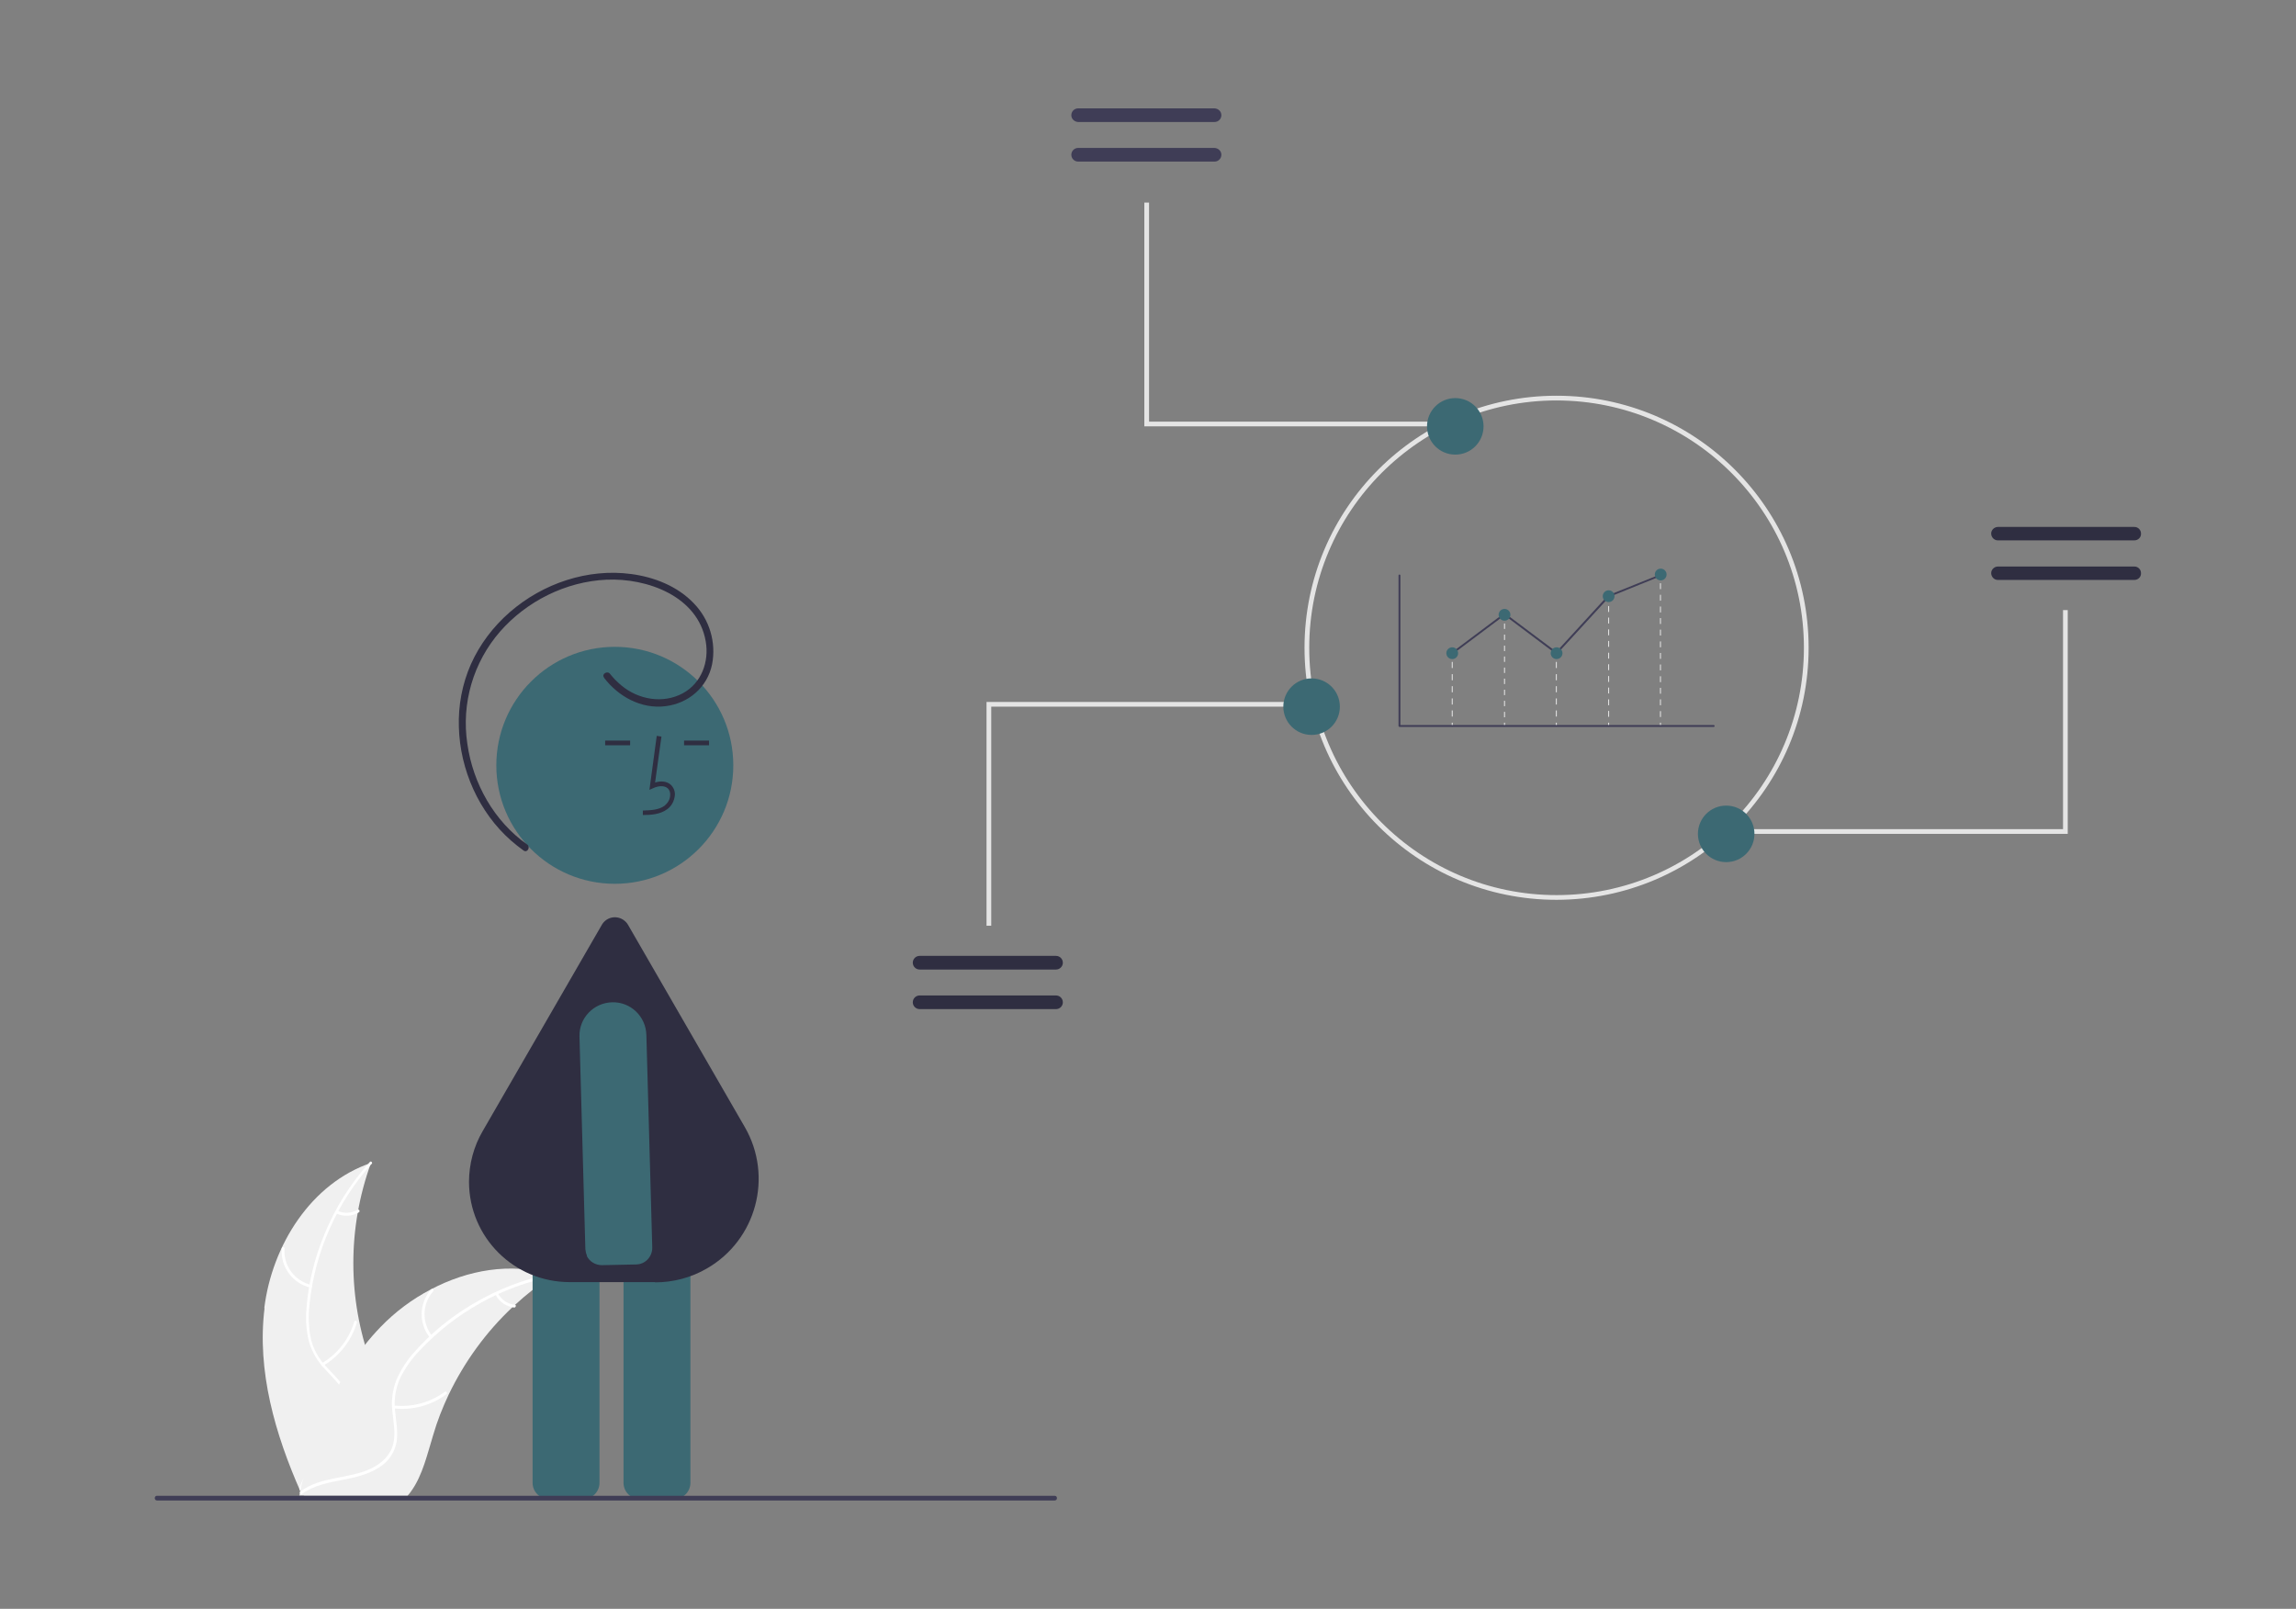 <?xml version="1.0" encoding="UTF-8"?>
<svg id="Layer_1" xmlns="http://www.w3.org/2000/svg" version="1.1" viewBox="0 0 974.7 683">
  <rect x="0" y="0" width="974.7" height="683" fill="#808080" stroke="none"/>
  <!-- Generator: Adobe Illustrator 29.0.1, SVG Export Plug-In . SVG Version: 2.1.0 Build 192)  -->
  <defs>
    <style>
      .st0 {
        fill: #2f2e41;
      }

      .st1 {
        fill: #fff;
      }

      .st2 {
        fill: #f0f0f0;
      }

      .st3 {
        fill: #e5e5e5;
      }

      .st4 {
        fill: #3f3d56;
      }

      .st5 {
        fill: #3c6973;
      }

      .st6 {
        fill: #e4e4e4;
      }
    </style>
  </defs>
  <path class="st2" d="M112.2,555.3c3.3-26.7,19.9-53,45.3-61.6-10,27.5-10,57.6,0,85,3.9,10.6,9.4,21.9,5.7,32.6-2.3,6.6-7.9,11.7-14.1,14.9-6.3,3.2-13.2,4.7-20.1,6.2l-1.3,1.1c-10.9-24.6-18.7-51.5-15.4-78.1Z"/>
  <path class="st1" d="M157.7,494.1c-14.8,16.6-24,37.4-26.3,59.6-.6,4.8-.4,9.6.5,14.3,1,4.6,3.3,8.7,6.5,12.1,2.9,3.2,6.3,6.2,8.4,10.1,2.1,4,2.4,8.8.8,13.1-1.9,5.3-5.5,9.6-9.2,13.7-4.1,4.6-8.5,9.2-10.2,15.3-.2.7-1.3.4-1.1-.4,3.1-10.5,13.3-16.5,18.1-26,2.3-4.4,3.2-9.6,1.1-14.2-1.9-4.1-5.3-7.1-8.3-10.4-3.2-3.3-5.5-7.3-6.8-11.6-1.2-4.6-1.5-9.4-1.1-14.2.8-10.7,3.4-21.3,7.5-31.2,4.6-11.4,11.2-21.9,19.4-31,.5-.6,1.3.3.8.9Z"/>
  <path class="st1" d="M131.7,546.6c-7.6-1.8-12.7-8.9-12.1-16.6,0-.8,1.2-.7,1.2,0-.6,7.2,4.2,13.8,11.3,15.5.7.2.4,1.3-.4,1.1h0Z"/>
  <path class="st1" d="M136.7,578.7c6.6-3.9,11.5-10.2,13.7-17.6.2-.7,1.3-.4,1.1.4-2.3,7.7-7.4,14.2-14.3,18.3-.7.4-1.2-.7-.5-1.1h0Z"/>
  <path class="st1" d="M143.3,514c2.7,1.3,5.9,1.1,8.5-.4.7-.4,1.2.7.5,1.1-2.9,1.7-6.4,1.9-9.4.5-.3-.1-.5-.4-.4-.7.1-.3.4-.5.7-.4h0Z"/>
  <path class="st2" d="M235,541.3c-.4.3-.8.5-1.2.8-5.4,3.5-10.4,7.5-15.1,11.8-.4.3-.7.7-1.1,1-11.3,10.6-20.4,23.2-27.1,37.1-2.6,5.5-4.9,11.3-6.6,17.2-2.5,8.1-4.5,17.1-9.3,23.8-.5.7-1,1.4-1.6,2h-43.8c0,0-.2,0-.3-.1h-1.8c0-.2.1-.5.2-.9,0-.2,0-.4.1-.5,0-.1,0-.2,0-.3,0,0,0,0,0-.1,0-.1,0-.2,0-.3.4-1.8.9-3.6,1.4-5.4t0,0c3.6-13.6,8.4-27.1,15-39.4.2-.4.4-.8.6-1.1,3-5.5,6.5-10.8,10.4-15.8,2.1-2.7,4.4-5.3,6.8-7.8,6.2-6.4,13.4-11.8,21.3-15.9,15.7-8.3,33.9-11.5,50.7-6.4.4.1.9.3,1.3.4Z"/>
  <path class="st1" d="M234.9,541.8c-21.8,4.3-41.7,15.4-56.9,31.7-3.3,3.4-6.1,7.4-8.2,11.7-1.9,4.3-2.6,9-2.1,13.6.4,4.3,1.3,8.7.7,13.1-.7,4.5-3.4,8.5-7.2,10.9-4.7,3.1-10.2,4.4-15.6,5.4-6,1.2-12.3,2.3-17.4,6-.6.5-1.3-.5-.7-1,8.8-6.6,20.5-5.2,30.1-9.8,4.5-2.2,8.3-5.7,9.4-10.7,1-4.4,0-8.9-.4-13.3-.6-4.5,0-9.1,1.6-13.4,1.9-4.4,4.5-8.5,7.7-12,7.1-8.1,15.5-14.9,24.8-20.4,10.6-6.3,22.1-10.7,34.2-13.1.7-.1.8,1,0,1.2h0Z"/>
  <path class="st1" d="M182.6,568c-4.9-6-4.8-14.7.4-20.6.5-.6,1.4.2.9.8-4.8,5.4-4.9,13.6-.3,19.1.5.6-.5,1.3-1,.7h0Z"/>
  <path class="st1" d="M167.3,596.7c7.7.8,15.3-1.3,21.5-5.8.6-.5,1.3.5.7,1-6.4,4.8-14.5,6.9-22.4,6-.8,0-.5-1.2.2-1.2Z"/>
  <path class="st1" d="M211.4,549.1c1.4,2.7,4.1,4.5,7.1,4.8.8,0,.5,1.2-.2,1.2-3.3-.4-6.3-2.3-7.8-5.3-.2-.3-.1-.6.1-.8.3-.2.6-.1.8.1h0Z"/>
  <polygon class="st6" points="877.8 354 736.8 354 736.8 352 875.8 352 875.8 259 877.8 259 877.8 354"/>
  <polygon class="st6" points="420.8 393 418.8 393 418.8 298 559.8 298 559.8 300 420.8 300 420.8 393"/>
  <polygon class="st6" points="626.8 181 485.8 181 485.8 86 487.8 86 487.8 179 626.8 179 626.8 181"/>
  <path id="a6516cba-8069-4f45-b641-c1f90dba684f-365" class="st4" d="M457.7,46c-1.6,0-2.9,1.3-2.9,2.9,0,1.6,1.3,2.8,2.9,2.9h57.9c1.6,0,2.9-1.3,2.9-2.9,0-1.6-1.3-2.8-2.9-2.9h-57.9Z"/>
  <path id="a2f9acfe-22a3-4ed4-9cf2-7606b61419d8-366" class="st4" d="M457.7,62.8c-1.6,0-2.9,1.3-2.9,2.9s1.3,2.9,2.9,2.9h57.9c1.6,0,2.9-1.3,2.9-2.9,0-1.6-1.3-2.8-2.9-2.9h-57.9Z"/>
  <path id="ec202844-6974-4039-9753-1a4628c4214d-367" class="st0" d="M906.1,246.2c1.6,0,2.9-1.3,2.8-2.9,0-1.6-1.3-2.8-2.8-2.8h-57.9c-1.6,0-2.9,1.3-2.9,2.8,0,1.6,1.3,2.9,2.8,2.9h57.9Z"/>
  <path id="e7621fd2-cc0e-4ef1-8ca7-425f7b24c113-368" class="st0" d="M906.1,229.4c1.6,0,2.9-1.3,2.8-2.9,0-1.6-1.3-2.8-2.8-2.8h-57.9c-1.6,0-2.9,1.3-2.9,2.8,0,1.6,1.3,2.9,2.8,2.9h57.9Z"/>
  <path class="st6" d="M660.8,382c-59.1,0-107-47.9-107-107s47.9-107,107-107,107,47.9,107,107h0c0,59.1-47.9,106.9-107,107ZM660.8,170c-58,0-105,47-105,105s47,105,105,105,105-47,105-105h0c0-58-47-104.9-105-105Z"/>
  <circle class="st5" cx="617.8" cy="181" r="12"/>
  <circle class="st5" cx="556.8" cy="300" r="12"/>
  <circle class="st5" cx="732.8" cy="354" r="12"/>
  <path id="bc1eae62-5e4d-4f76-aab9-42af61f239ce-369" class="st0" d="M390.4,405.8c-1.6,0-2.9,1.3-2.9,2.9s1.3,2.9,2.9,2.9h57.9c1.6,0,2.9-1.3,2.9-2.9s-1.3-2.9-2.9-2.9h-57.9Z"/>
  <path id="ace38b77-7629-49a8-ba58-07c8d3bba8b5-370" class="st0" d="M390.4,422.6c-1.6,0-2.9,1.3-2.9,2.9s1.3,2.9,2.9,2.9h57.9c1.6,0,2.9-1.3,2.9-2.9s-1.3-2.9-2.9-2.9h-57.9Z"/>
  <path class="st5" d="M247.6,636.4h-14.6c-3.8,0-6.9-3.1-6.9-6.9v-121.3c0-3.8,3.1-6.9,6.9-6.9h14.6c3.8,0,6.9,3.1,6.9,6.9v121.3c0,3.8-3.1,6.9-6.9,6.9Z"/>
  <path class="st5" d="M286.2,636.4h-14.6c-3.8,0-6.9-3.1-6.9-6.9v-121.3c0-3.8,3.1-6.9,6.9-6.9h14.6c3.8,0,6.9,3.1,6.9,6.9v121.3c0,3.8-3.1,6.9-6.9,6.9Z"/>
  <circle class="st5" cx="261" cy="324.9" r="50.3"/>
  <path class="st0" d="M278.1,544.3h-36.2c-23.6,0-42.7-18.9-42.8-42.5,0-7.6,2-15.1,5.8-21.6l50.6-87.6c1.8-3.1,5.7-4.1,8.8-2.3,1,.6,1.8,1.4,2.3,2.3l49.6,85.9c12.1,21,4.9,47.9-16.1,60-6.7,3.9-14.3,5.9-22,5.9Z"/>
  <path class="st0" d="M272.9,346c3.3,0,7.3-.2,10.4-2.5,1.9-1.4,3-3.6,3.2-6,.1-1.7-.6-3.3-1.8-4.4-1.6-1.4-4-1.7-6.6-.9l2.7-19.5-2-.3-3.1,22.9,1.6-.7c1.9-.9,4.5-1.3,6.1,0,.8.7,1.2,1.8,1.1,2.9,0,1.8-1,3.4-2.3,4.5-2.4,1.8-5.7,2-9.3,2.1v2Z"/>
  <rect class="st0" x="290.4" y="314.4" width="10.6" height="2"/>
  <rect class="st0" x="256.9" y="314.4" width="10.6" height="2"/>
  <path class="st5" d="M249.2,533.1c-.4-.9-.6-1.8-.7-2.8l-2.5-90.3c-.2-7.8,6-14.3,13.9-14.5,7.8-.2,14.3,6,14.5,13.9l2.5,90.3c0,3.8-2.9,7-6.8,7.1l-14.6.3c-2.7,0-5.2-1.5-6.4-3.9Z"/>
  <path class="st0" d="M256.4,287.7c6.1,8,15.8,13.4,26.1,12.1,9.8-1.2,17.8-8,19.8-17.8,1.8-9.3-1.1-19-7.7-25.8-6.9-7.3-16.8-11.2-26.6-12.5-18.5-2.5-37.6,4-51.6,16.2-7,6.1-12.7,13.6-16.5,22.1-3.7,8.4-5.4,17.5-5.1,26.7.5,18.1,8.5,36.2,22.2,48.2,1.7,1.5,3.5,2.9,5.3,4.2,1.6,1.1,3-1.5,1.5-2.6-14-9.8-23-25.8-25.4-42.7-2.6-17.2,2.5-34.6,13.9-47.7,11.3-12.9,27.9-21.2,45.1-22,17.3-.8,38.9,7,42.2,26.2,1.5,8.6-1.8,17.7-9.7,22-8.5,4.6-18.9,2.7-26.1-3.3-1.8-1.5-3.4-3.1-4.8-4.9-1.1-1.5-3.7,0-2.6,1.5h0Z"/>
  <path class="st4" d="M447.7,637H66.7c-.6,0-1-.4-1-1s.4-1,1-1h381c.6,0,1,.4,1,1s-.4,1-1,1Z"/>
  <g>
    <rect class="st3" x="616.3" y="277.3" width=".4" height="1.2"/>
    <path class="st3" d="M616.7,304.2h-.4v-2.6h.4v2.6ZM616.7,299.1h-.4v-2.6h.4v2.6ZM616.7,293.9h-.4v-2.6h.4v2.6ZM616.7,288.8h-.4v-2.6h.4v2.6ZM616.7,283.6h-.4v-2.6h.4v2.6Z"/>
    <rect class="st3" x="616.3" y="306.8" width=".4" height="1.2"/>
    <rect class="st3" x="660.5" y="277.3" width=".4" height="1.2"/>
    <path class="st3" d="M660.9,304.2h-.4v-2.6h.4v2.6ZM660.9,299.1h-.4v-2.6h.4v2.6ZM660.9,293.9h-.4v-2.6h.4v2.6ZM660.9,288.8h-.4v-2.6h.4v2.6ZM660.9,283.6h-.4v-2.6h.4v2.6Z"/>
    <rect class="st3" x="660.5" y="306.8" width=".4" height="1.2"/>
    <rect class="st3" x="682.7" y="253.6" width=".4" height="1.2"/>
    <path class="st3" d="M683.1,304.3h-.4v-2.5h.4v2.5ZM683.1,299.4h-.4v-2.5h.4v2.5ZM683.1,294.4h-.4v-2.5h.4v2.5ZM683.1,289.5h-.4v-2.5h.4v2.5ZM683.1,284.5h-.4v-2.5h.4v2.5ZM683.1,279.6h-.4v-2.5h.4v2.5ZM683.1,274.6h-.4v-2.5h.4v2.5ZM683.1,269.7h-.4v-2.5h.4v2.5ZM683.1,264.7h-.4v-2.5h.4v2.5ZM683.1,259.8h-.4v-2.5h.4v2.5Z"/>
    <rect class="st3" x="682.7" y="306.8" width=".4" height="1.2"/>
    <rect class="st3" x="704.7" y="244" width=".4" height="1.2"/>
    <path class="st3" d="M705.1,304.4h-.4v-2.5h.4v2.5ZM705.1,299.4h-.4v-2.5h.4v2.5ZM705.1,294.5h-.4v-2.5h.4v2.5ZM705.1,289.6h-.4v-2.5h.4v2.5ZM705.1,284.6h-.4v-2.5h.4v2.5ZM705.1,279.7h-.4v-2.5h.4v2.5ZM705.1,274.8h-.4v-2.5h.4v2.5ZM705.1,269.8h-.4v-2.5h.4v2.5ZM705.1,264.9h-.4v-2.5h.4v2.5ZM705.1,260h-.4v-2.5h.4v2.5ZM705.1,255h-.4v-2.5h.4v2.5ZM705.1,250.1h-.4v-2.5h.4v2.5Z"/>
    <rect class="st3" x="704.7" y="306.8" width=".4" height="1.2"/>
    <rect class="st3" x="638.5" y="261.1" width=".4" height="1.2"/>
    <path class="st3" d="M638.9,304.5h-.4v-2.3h.4v2.3ZM638.9,299.8h-.4v-2.3h.4v2.3ZM638.9,295.1h-.4v-2.3h.4v2.3ZM638.9,290.4h-.4v-2.3h.4v2.3ZM638.9,285.7h-.4v-2.3h.4v2.3ZM638.9,281h-.4v-2.3h.4v2.3ZM638.9,276.4h-.4v-2.3h.4v2.3ZM638.9,271.7h-.4v-2.3h.4v2.3ZM638.9,267h-.4v-2.3h.4v2.3Z"/>
    <rect class="st3" x="638.5" y="306.8" width=".4" height="1.2"/>
    <path class="st4" d="M727.5,308.6h-133.4c-.2,0-.4-.2-.4-.4v-63.9c0-.2.2-.4.4-.4s.4.2.4.4v63.5h133c.2,0,.4.2.4.4s-.2.4-.4.4Z"/>
    <polygon class="st4" points="660.8 277.8 638.7 261.2 616.8 277.6 616.3 277 638.7 260.2 660.7 276.7 682.7 252.7 682.8 252.7 704.9 243.8 705.2 244.5 683.2 253.4 660.8 277.8"/>
    <circle class="st5" cx="616.5" cy="277.3" r="2.5"/>
    <circle class="st5" cx="638.7" cy="261" r="2.5"/>
    <circle class="st5" cx="660.8" cy="277.3" r="2.5"/>
    <circle class="st5" cx="682.9" cy="253.1" r="2.5"/>
    <circle class="st5" cx="705" cy="243.9" r="2.5"/>
  </g>
</svg>